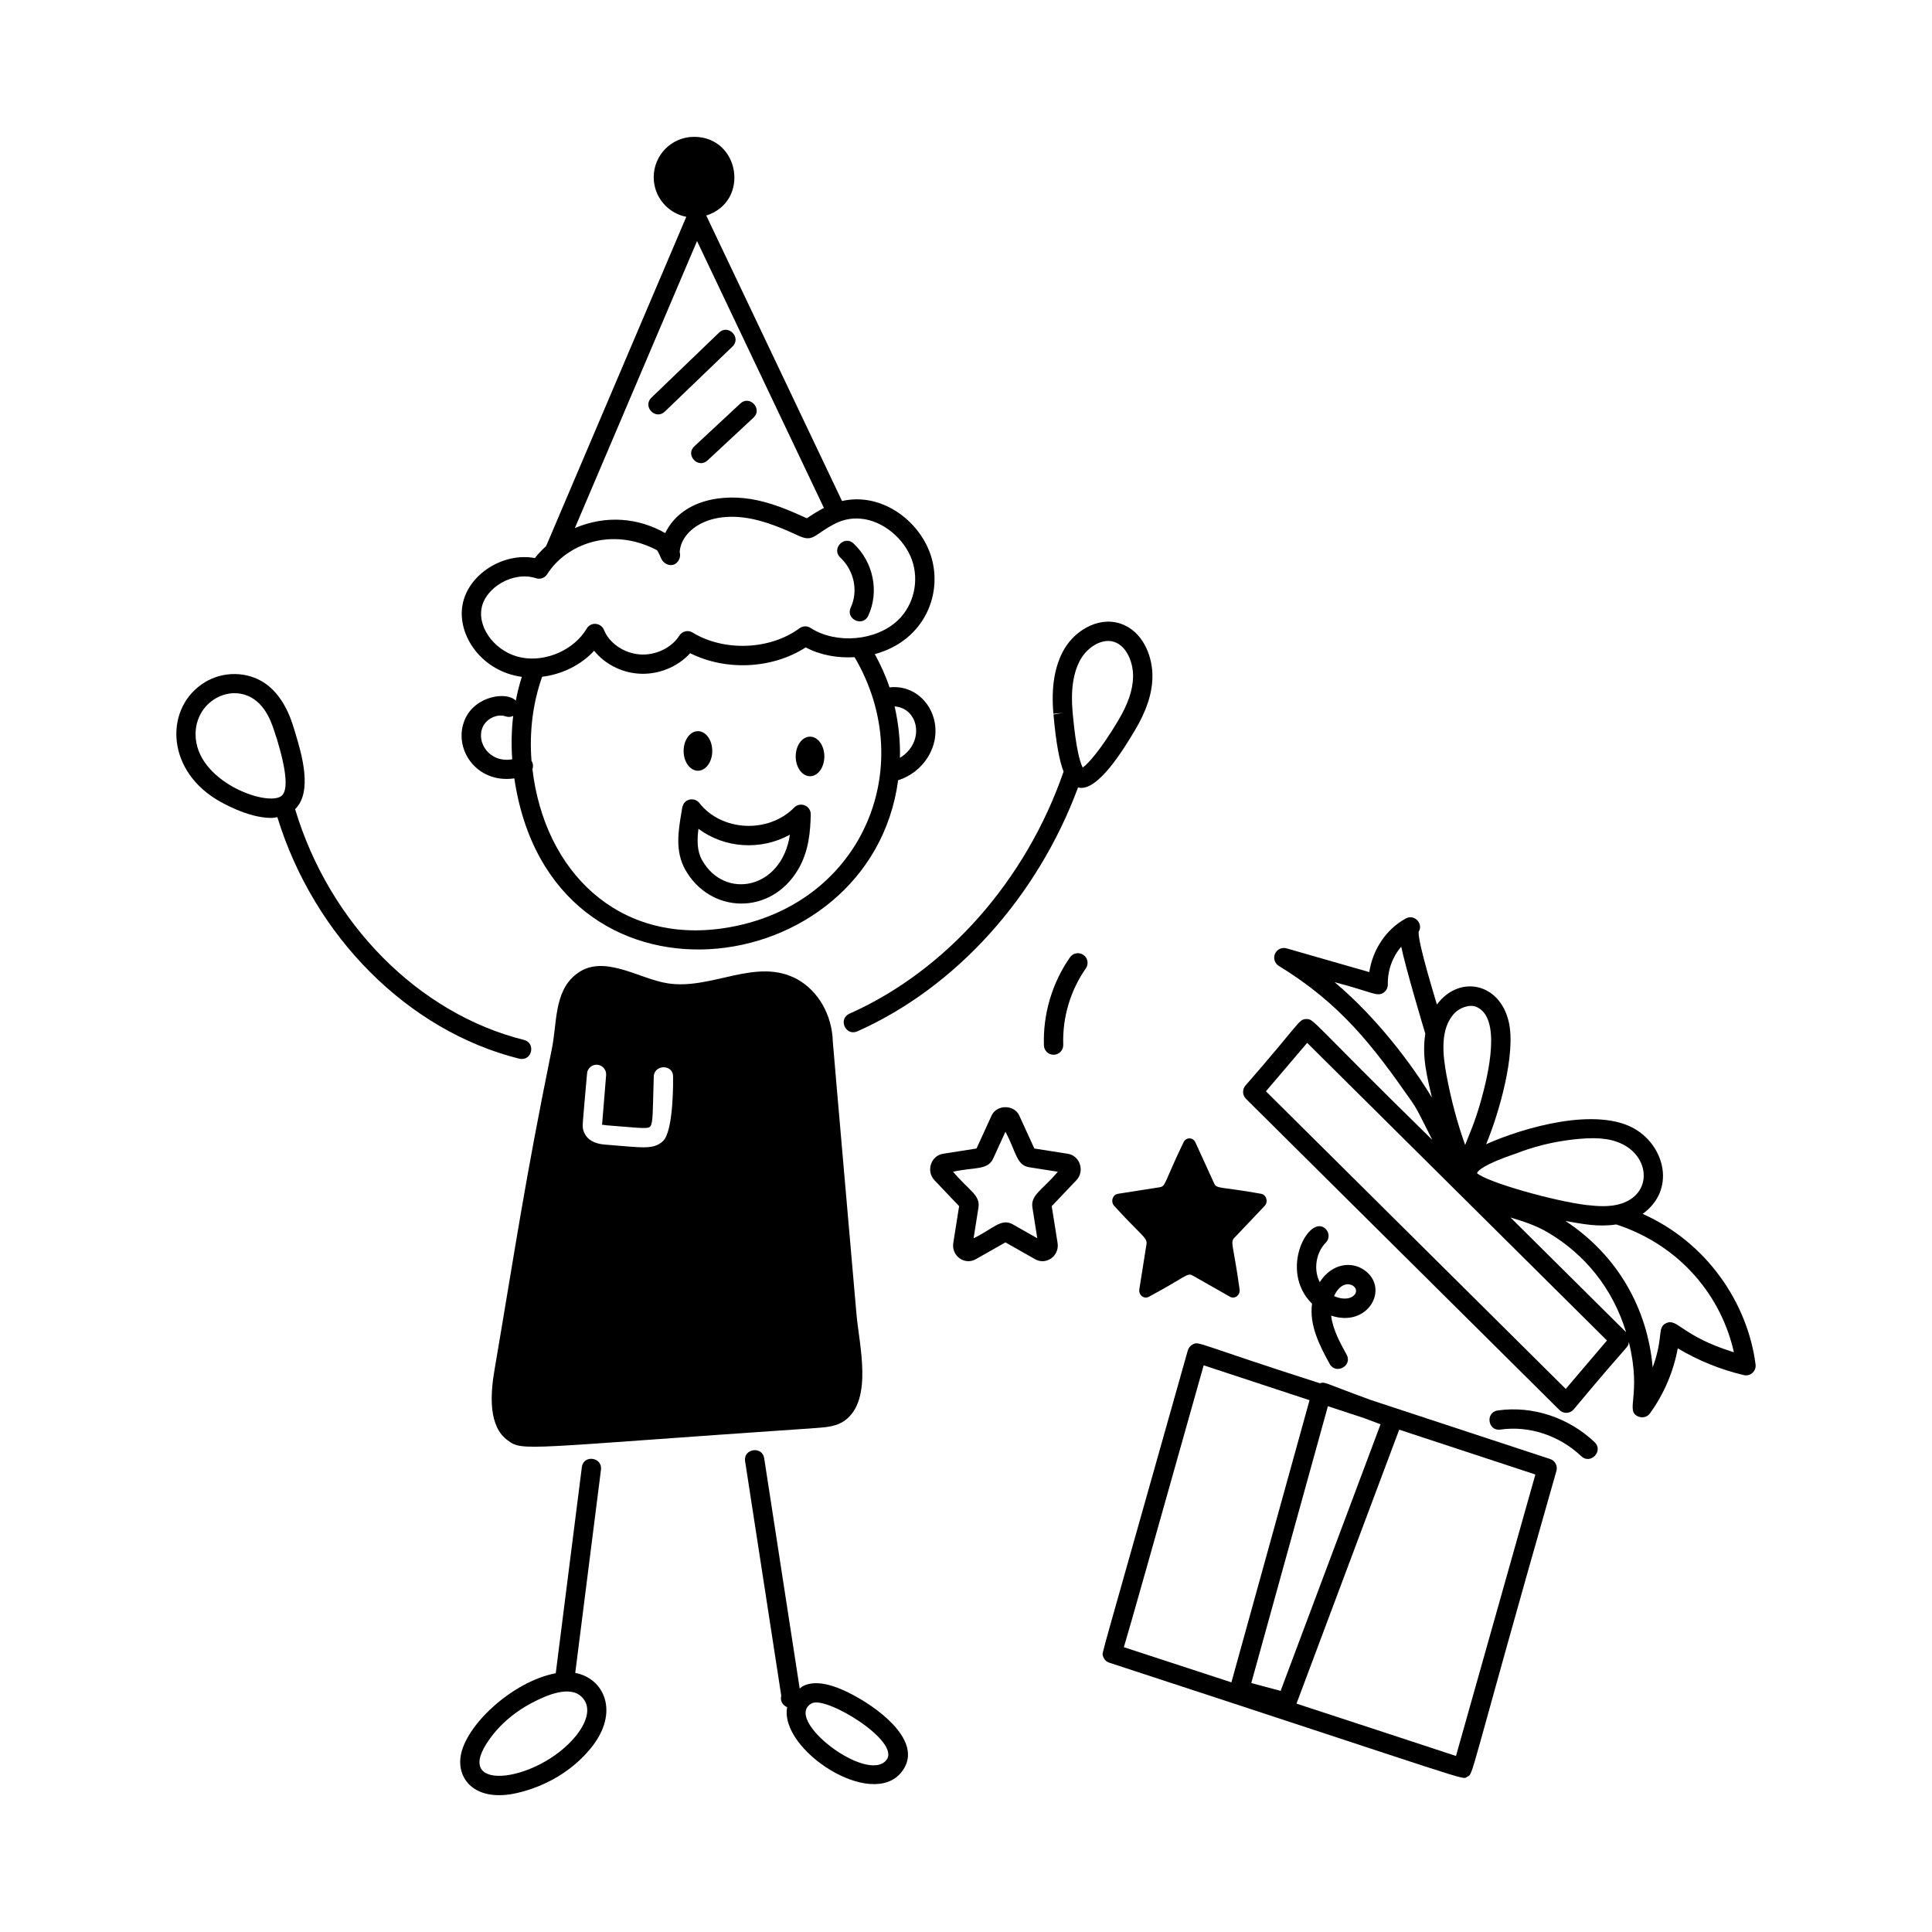 <svg id="Layer_1" enable-background="new 0 0 75 75" viewBox="0 0 75 75" xmlns="http://www.w3.org/2000/svg"><g id="Birthday_Boy" fill="rgb(0,0,0)"><path d="m32.809 55.134c1.09-.81.54-2.95.44-4.11-.008-.093-.918-10.506-.92-10.6-.03-1-.54-1.94-1.38-2.41-1.587-.866-3.318.424-5.02.16-1.113-.162-2.54-1.193-3.58-.34-.85.67-.72 1.91-.93 2.9-1.072 5.282-1.364 7.406-2.22 12.43-.17.98-.24 2.21.51 2.75.594.446.639.292 11.99-.48.39-.03.79-.06 1.11-.3zm-7.08-10.83c-.369.335-.778.245-2.23.13-.58-.04-.78-.32-.85-.54-.053-.2-.042-.128.14-2.22.01-.2.2-.36.4-.34.21.02.36.2.34.41l-.15 1.84c0 .02-.01.06-.01.08.01-.01.07.01.18.02 1.076.08 1.568.156 1.68.06.132-.117.107-.604.15-1.96.024-.475.774-.476.75.03 0-0.0.038 2.105-.4 2.49z"/><path d="m32.976 39.351c-.451.2-.153.885.305.686 3.834-1.706 6.996-5.227 8.569-9.469.745.214 1.792-1.524 2.192-2.192.458-.765.679-1.424.695-2.074.018-.745-.306-1.661-1.07-2.025-.884-.419-1.885.13-2.344.906-.379.639-.523 1.487-.43 2.524l.374-.034-.371.062c.1 1.127.232 1.804.392 2.219-1.455 4.216-4.55 7.724-8.31 9.396zm8.991-13.785c.222-.375.645-.684 1.054-.684.635 0 .981.76.965 1.401-.013.516-.2 1.059-.589 1.708-.659 1.101-1.147 1.653-1.365 1.805-.001-.002-.003-.003-.004-.005-.266-.53-.375-2.051-.39-2.151 0 0 0 0 0-.001-.079-.876.031-1.573.328-2.073z"/><path d="m22.587 56.958-1.013 7.997c-1.685.319-3.528 2.034-3.695 3.243-.129.934.634 1.767 2.203 1.404 1.133-.264 2.14-.872 2.834-1.714 1.18-1.427.516-2.748-.585-2.945l.999-7.891c.061-.486-.681-.596-.744-.094zm-.249 10.452c-1.44 1.743-4.659 2.194-3.464.298 0 0 0 0 0-.001.411-.653 1.023-1.206 1.771-1.6.587-.309 1.495-.7 1.952-.217.411.429.121 1.059-.259 1.52z"/><path d="m35.002 68.784c.846-1.072-.663-2.327-1.865-2.975-0 0-0 0-.001 0-.567-.306-1.396-.652-1.967-.353-.048.025-.082.063-.125.093l-1.378-8.939c-.074-.489-.817-.377-.741.115l1.403 9.1c-.052.204.053.371.23.449-.314 1.647 3.28 4.004 4.446 2.51zm-3.485-2.663c.561-.294 3.46 1.48 2.895 2.2-.742.947-4.055-1.59-2.895-2.2z"/><ellipse cx="31.445" cy="29.365" rx=".556" ry=".768"/><path d="m27.094 29.92c.307 0 .556-.344.556-.768 0-.424-.249-.768-.556-.768-.307 0-.556.344-.556.768 0 .424.249.768.556.768z"/><path d="m18.052 27.92c-.494 1.12.433 2.513 1.914 2.296 1.423 9.633 13.834 8.024 14.899.074.476-.149.897-.476 1.156-.9.801-1.308-.14-2.861-1.489-2.706-.147-.445-.346-.873-.571-1.291 1.959-.533 2.688-2.409 2.142-3.922-.474-1.308-1.915-2.364-3.416-2.022l-5.27-11.082c1.708-.543 1.307-3.055-.472-3.055-.866 0-1.568.702-1.568 1.568 0 .762.544 1.396 1.265 1.537l-5.441 12.782c-.159.145-.31.297-.437.465-1.221-.23-2.601.626-2.811 1.827-.209 1.188.761 2.577 2.304 2.784-.096.303-.174.611-.234.925-.342-.364-1.565-.199-1.972.719zm.687.303c.146-.329.569-.527.891-.413.1.035.204.025.292-.018-.067.555-.076 1.12-.038 1.684-.879.15-1.41-.652-1.144-1.253zm16.197 1.197c.015-.668-.056-1.338-.207-1.996.927.058 1.202 1.378.207 1.996zm-6.833 6.611c-4.108.617-6.964-2.201-7.434-6.17.032-.089.031-.19-.011-.283-.006-.013-.017-.021-.024-.033-.09-1.119.047-2.241.411-3.273.766-.094 1.502-.447 2.019-1.01.4.497 1.027.834 1.703.887.763.062 1.538-.251 2.025-.792 1.389.696 3.188.611 4.485-.225.57.302 1.24.419 1.898.38 2.557 4.35.205 9.725-5.072 10.519zm3.881-16.314c-.228.121-.447.256-.661.402-.47-.205-1.117-.522-1.908-.695-1.396-.306-2.973.004-3.591 1.27-1.03-.584-2.274-.716-3.508-.194l4.743-11.142zm-13.291 3.903c.143-.816 1.239-1.463 2.116-1.173.164.054.342-.012.434-.157.715-1.138 2.471-1.872 4.263-.93.065.085.137.273.173.345.083.161.278.27.452.222.202-.058.316-.302.255-.492.041-.818 1.104-1.662 2.868-1.278.337.074.694.19 1.124.365.804.33.922.522 1.349.232.608-.417 1.015-.667 1.669-.62.88.066 1.711.785 2.002 1.593.293.814.079 1.757-.536 2.346-.841.809-2.398.946-3.4.302-.13-.085-.3-.079-.425.014-1.144.844-2.929.913-4.151.166-.174-.109-.404-.054-.513.119-.3.477-.938.784-1.548.729-.607-.047-1.174-.438-1.378-.948-.11-.278-.506-.332-.671-.053-.488.824-1.576 1.308-2.534 1.124-.954-.183-1.692-1.09-1.549-1.904z"/><path d="m30.832 31.348c-1.015 1.028-2.827.92-3.681-.174-.092-.117-.246-.169-.389-.132-.318.082-.277.416-.312.517-.117.694-.249 1.481.147 2.193.961 1.722 3.323 1.809 4.389-.004.418-.714.471-1.473.487-2.128.009-.335-.4-.515-.642-.272zm-3.579 2.039c-.197-.354-.196-.769-.139-1.213 1.01.754 2.413.855 3.55.228-.317 2.128-2.539 2.546-3.411.985z"/><path d="m33.025 23.586c-.21.451.469.766.68.318.435-.931.201-2.084-.57-2.805-.358-.34-.876.206-.513.547.537.503.703 1.3.403 1.939z"/><path d="m25.808 15.978 2.627-2.526c.357-.343-.159-.884-.52-.541l-2.627 2.526c-.357.343.159.885.52.541z"/><path d="m27.465 17.875 1.786-1.662c.363-.336-.147-.888-.511-.549l-1.786 1.662c-.365.338.152.884.511.549z"/><path d="m10.28 26.521c-.675-.459-1.61-.474-2.326-.037-1.534.933-1.555 3.315.438 4.544.152.094 1.21.724 2.138.724.082 0 .158-.02.237-.03 1.425 4.638 5.073 8.3 9.392 9.377.497.11.652-.61.182-.729-4.095-1.021-7.556-4.524-8.885-8.959.691-.669.255-2.139.009-2.951-.072-.213-.326-1.357-1.184-1.938zm-2.688 1.985c-.003-1.272 1.337-1.995 2.267-1.364.617.417.789 1.293.887 1.535.387 1.274.445 2.023.174 2.226-.564.419-3.324-.57-3.328-2.396z"/><path d="m49.092 46.815c.152-.16.068-.44-.142-.473-1.565-.285-1.712-.174-1.818-.406l-.727-1.59c-.094-.206-.366-.206-.461 0-.741 1.532-.685 1.705-.92 1.742-.1.016-1.726.271-1.625.255-.211.033-.295.313-.142.473 1.039 1.146 1.291 1.223 1.25 1.483l-.278 1.748c-.036.227.184.399.373.292 1.446-.776 1.484-.943 1.692-.825l1.453.825c.188.107.409-.066.373-.292-.235-1.714-.373-1.814-.204-1.993z"/><path d="m41.449 44.789-1.296-.204-.585-1.279c-.197-.434-.877-.433-1.074-.001l-.586 1.28c-.1.016-1.394.219-1.294.203-.477.073-.675.676-.336 1.03l.955 1.005-.226 1.426c-.081.509.443.876.872.634l1.152-.654 1.152.654c.428.243.952-.124.872-.633l-.227-1.426.955-1.005c.338-.354.143-.957-.334-1.03zm-1.37 2.092.188 1.188-.949-.539c-.456-.258-.773.181-1.523.539l.188-1.187c.079-.492-.363-.657-.985-1.395.827-.188 1.347-.045 1.56-.519l.473-1.034c.422.787.421 1.297.92 1.378l1.113.175c-.608.721-1.066.902-.985 1.394z"/><path d="m51.468 47.712c-.626-.634-1.858 1.587-.535 2.898-.113.831.291 1.624.685 2.337.238.431.897.073.657-.361-.254-.461-.539-.979-.6-1.514 1.422.478 2.259-1.027 1.329-1.737-.531-.406-1.313-.284-1.771.438-.265-.512-.125-1.177.232-1.53.147-.146.148-.383.003-.53zm1.038 2.617c-.114.078-.263.089-.371.078-.12-.009-.237-.042-.347-.094.392-.87 1.167-.289.718.016z"/><path d="m61.902 55.985c-1.013-.961-2.414-1.422-3.76-1.231-.494.071-.383.818.105.742 1.112-.16 2.289.229 3.138 1.034.362.341.875-.204.517-.545z"/><path d="m42.059 37.07c-.17-.119-.404-.076-.522.093-.694.994-1.053 2.208-1.012 3.42.007.203.173.362.375.362h.013c.207-.007.369-.181.362-.388-.036-1.051.275-2.104.877-2.965.119-.17.077-.403-.093-.522z"/><path d="m60.177 56.64-6.966-2.293c-1.943-.711-1.743-.705-1.973-.649-4.876-1.561-4.683-1.642-4.942-1.505-.09.048-.157.131-.185.229-3.515 12.477-3.331 11.706-3.296 11.854.03.127.124.229.248.27 14.443 4.727 13.665 4.551 13.889 4.431.271-.144-.028.367 3.469-11.879.055-.193-.053-.395-.244-.458zm-6.584-1.349-3.879 10.348-1.14-.303 2.975-10.747 1.413.465zm-6.866-2.289 4.109 1.353-3.033 10.954-4.175-1.366c.27-.9.992-3.463 3.098-10.94zm9.794 15.165-3.317-1.091c-0 0-0 0-.001 0l-2.873-.941 3.987-10.635 5.286 1.74z"/><path d="m63.496 43.843c-1.494-.901-4.347-.077-5.805.576.506-1.21 1.168-3.531.877-4.758-.359-1.521-1.925-1.823-2.788-.665-.067-.245-.72-2.326-.71-2.817.199-.329-.169-.708-.502-.522-.759.419-1.281 1.204-1.412 2.08l-3.213-.922c-.183-.053-.371.038-.447.21-.076.171-.013.372.147.471 2.393 1.464 3.64 3.088 5.121 5.207.253.356.346.575.838 1.548-4.783-4.682-4.574-4.695-4.897-4.692-.301.014-.216.133-2.359 2.585-.127.149-.118.371.021.51l12.172 12.084c.153.151.405.145.55-.023 2.312-2.776 2.079-2.34 2.144-2.615.513 2.099-.178 2.673.377 2.894.168.065.346.005.443-.129.543-.754.911-1.616 1.078-2.523.789.473 1.648.821 2.561 1.039.258.061.492-.155.459-.413-.308-2.391-1.897-4.742-4.384-5.845 1.281-.924.87-2.592-.272-3.278zm-6.188-4.758c.991.415.471 2.621.181 3.651-.238.847-.468 1.335-.612 1.712-.3-.835-.542-1.739-.722-2.696-.153-.823-.263-1.831.319-2.432.172-.178.558-.349.834-.235zm-5.5-.956c1.454.371 1.662.595 1.921.392.094-.072.148-.186.146-.305-.012-.548.182-1.073.521-1.467.139.715.866 3.161.934 3.378-.141.9.074 1.679.256 2.482-.762-1.274-2.153-3.121-3.777-4.48zm8.974 15.789-11.639-11.554 1.601-1.88 11.638 11.554zm-2.143-6.654c.508.153.993.307 1.47.592 1.409.838 2.492 2.145 3.016 3.861zm8.67 5.232c-2.044-.636-2.183-1.336-2.628-1.132-.369.176-.083.505-.524 1.719-.199-2.276-1.358-4.352-3.385-5.684.668.116 1.269.241 1.973.134 2.531.833 4.088 2.827 4.565 4.963zm-4.37-5.772c-.422.137-.895.107-1.341.056-1.237-.145-3.857-.879-4.261-1.238.027-.085.23-.33 1.528-.768.105-.031 1.033-.44 2.451-.564.803-.074 1.358.013 1.794.276.938.565.982 1.863-.171 2.238z"/></g></svg>